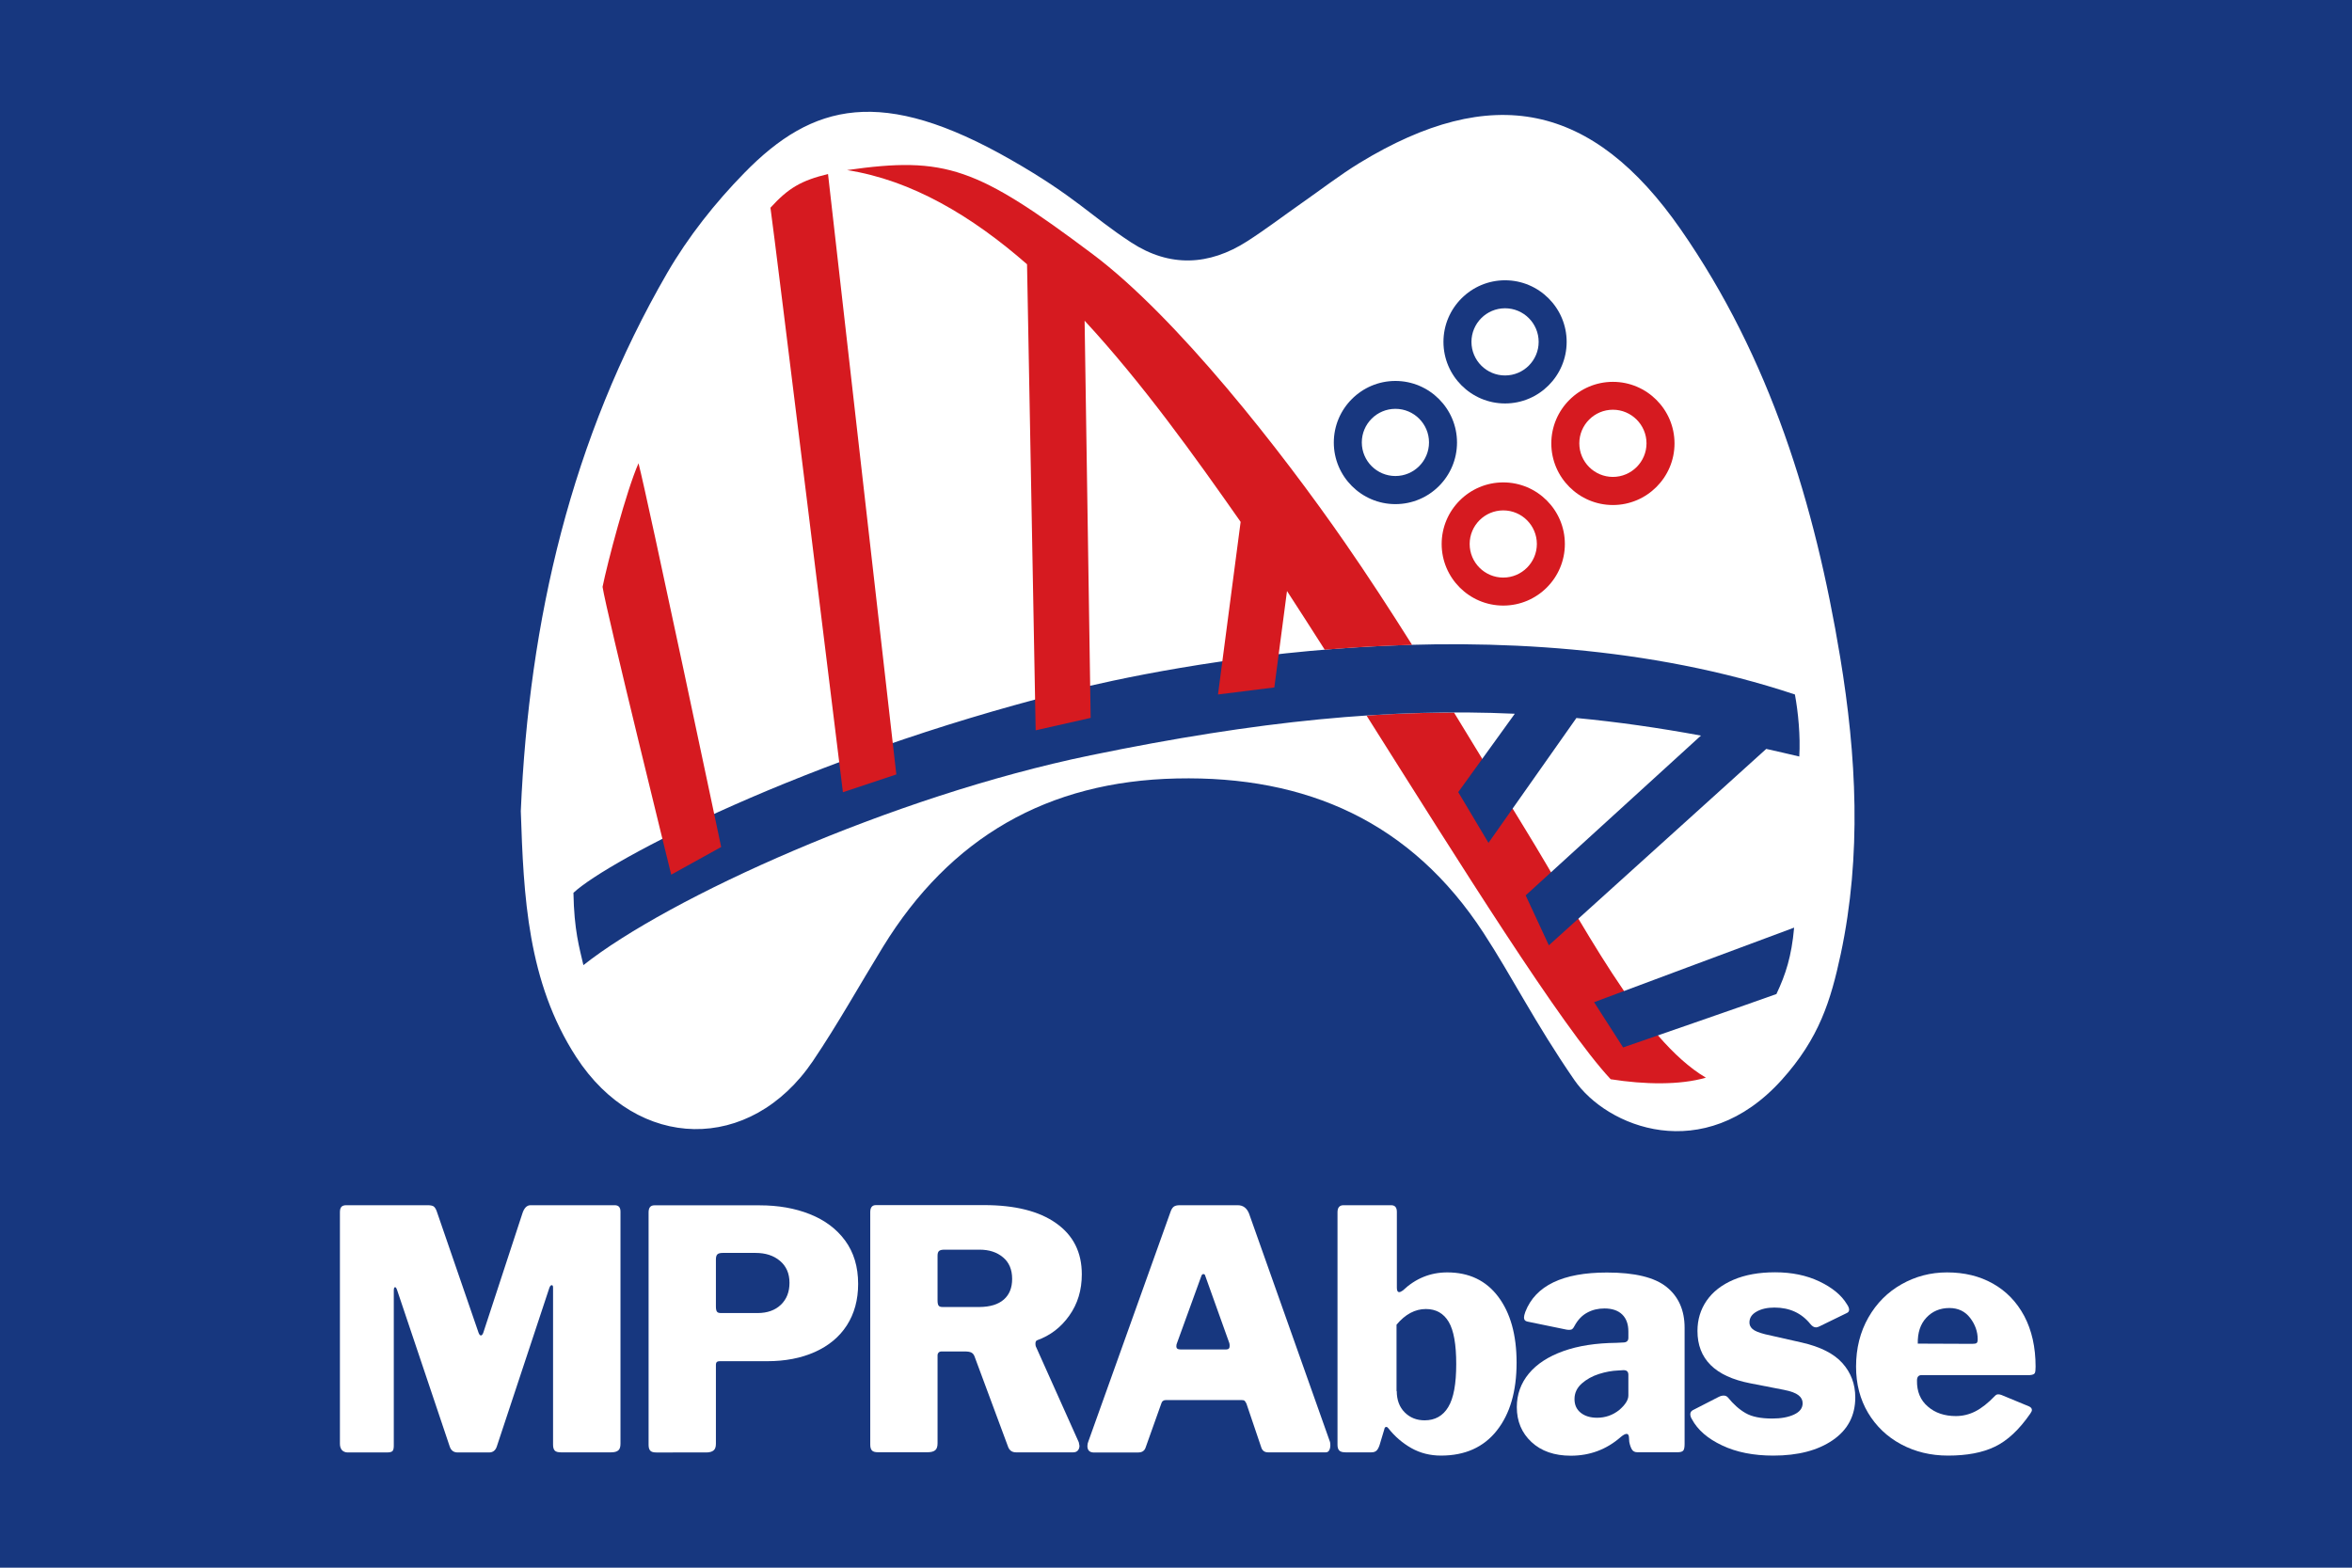 <?xml version="1.0" encoding="utf-8"?>
<!-- Generator: Adobe Illustrator 28.1.0, SVG Export Plug-In . SVG Version: 6.00 Build 0)  -->
<svg version="1.1" id="Layer_1" xmlns="http://www.w3.org/2000/svg" xmlns:xlink="http://www.w3.org/1999/xlink" x="0px" y="0px"
	 viewBox="0 0 210 140" style="enable-background:new 0 0 210 140;" xml:space="preserve">
<style type="text/css">
	.st0{fill:#17377F;}
	.st1{fill:#FFFFFF;}
	.st2{fill:#D61A20;}
	.st3{fill:#18377F;}
</style>
<rect x="0" class="st0" width="210" height="140"/>
<g>
	<path class="st1" d="M30.53,129.5c-0.12-0.14-0.18-0.33-0.18-0.57v-20.67c0-0.22,0.04-0.38,0.13-0.48c0.09-0.1,0.23-0.15,0.43-0.15
		h7.29c0.24,0,0.41,0.04,0.51,0.1c0.1,0.07,0.19,0.2,0.27,0.4l3.75,10.89c0.06,0.16,0.13,0.24,0.21,0.24c0.08,0,0.15-0.08,0.21-0.24
		l3.48-10.62c0.16-0.52,0.41-0.77,0.74-0.77h7.52c0.34,0,0.51,0.19,0.51,0.57v20.73c0,0.28-0.06,0.48-0.19,0.59
		c-0.13,0.12-0.35,0.18-0.67,0.18H50.1c-0.28,0-0.47-0.05-0.57-0.16c-0.1-0.11-0.15-0.28-0.15-0.52v-14.04
		c0-0.14-0.04-0.21-0.12-0.21c-0.08,0-0.15,0.08-0.21,0.24l-4.7,14.19c-0.12,0.34-0.35,0.51-0.68,0.51h-2.8
		c-0.36,0-0.59-0.17-0.71-0.51l-4.7-13.98c-0.06-0.18-0.12-0.27-0.18-0.27c-0.08,0-0.12,0.1-0.12,0.3v13.86
		c0,0.24-0.04,0.4-0.12,0.48c-0.08,0.08-0.25,0.12-0.51,0.12h-3.51C30.82,129.7,30.65,129.63,30.53,129.5z"/>
	<path class="st1" d="M75.61,118.36c-0.67,1.04-1.63,1.83-2.86,2.38c-1.23,0.55-2.65,0.82-4.25,0.82h-4.25
		c-0.22,0-0.33,0.1-0.33,0.3v7.08c0,0.28-0.07,0.48-0.21,0.59c-0.14,0.12-0.37,0.18-0.68,0.18H58.6c-0.26,0-0.44-0.05-0.54-0.16
		c-0.1-0.11-0.15-0.28-0.15-0.52v-20.76c0-0.42,0.17-0.63,0.51-0.63h9.4c1.67,0,3.16,0.26,4.49,0.79c1.33,0.53,2.38,1.31,3.15,2.36
		c0.77,1.05,1.16,2.34,1.16,3.87C76.62,116.08,76.28,117.32,75.61,118.36z M69.64,112.6c-0.57-0.48-1.29-0.71-2.19-0.71h-2.91
		c-0.24,0-0.4,0.04-0.49,0.13c-0.09,0.09-0.13,0.24-0.13,0.46v4.19c0,0.22,0.03,0.37,0.09,0.46c0.06,0.09,0.18,0.13,0.36,0.13h3.27
		c0.87,0,1.57-0.25,2.08-0.74c0.52-0.5,0.77-1.15,0.77-1.96C70.49,113.73,70.21,113.08,69.64,112.6z"/>
	<path class="st1" d="M96.38,129.11c0,0.18-0.05,0.32-0.15,0.43c-0.1,0.11-0.24,0.16-0.42,0.16h-5.09c-0.38,0-0.62-0.19-0.74-0.57
		l-2.97-8c-0.06-0.16-0.15-0.27-0.28-0.34c-0.13-0.07-0.33-0.1-0.61-0.1h-2.05c-0.12,0-0.21,0.04-0.27,0.1
		c-0.06,0.07-0.09,0.14-0.09,0.22v7.88c0,0.3-0.07,0.51-0.21,0.62c-0.14,0.12-0.37,0.18-0.68,0.18h-4.43
		c-0.26,0-0.44-0.05-0.54-0.16c-0.1-0.11-0.15-0.28-0.15-0.52v-20.76c0-0.42,0.17-0.63,0.51-0.63h9.64c2.78,0,4.93,0.54,6.45,1.62
		c1.53,1.08,2.29,2.6,2.29,4.56c0,1.41-0.37,2.64-1.12,3.69c-0.74,1.05-1.7,1.78-2.87,2.2c-0.1,0.04-0.15,0.14-0.15,0.3
		c0,0.1,0.01,0.18,0.03,0.24l3.84,8.57C96.36,128.97,96.38,129.07,96.38,129.11z M89.63,116.05c0.5-0.44,0.74-1.05,0.74-1.84
		c0-0.83-0.27-1.48-0.82-1.93c-0.55-0.46-1.24-0.68-2.1-0.68h-3.12c-0.24,0-0.4,0.04-0.49,0.12c-0.09,0.08-0.13,0.22-0.13,0.42v3.99
		c0,0.22,0.03,0.37,0.09,0.46c0.06,0.09,0.18,0.13,0.36,0.13h3.3C88.41,116.71,89.13,116.49,89.63,116.05z"/>
	<path class="st1" d="M97.22,129.55c-0.09-0.1-0.13-0.24-0.13-0.42c0-0.14,0.03-0.28,0.09-0.42l7.32-20.46
		c0.08-0.24,0.18-0.4,0.3-0.49c0.12-0.09,0.3-0.13,0.54-0.13h5.17c0.48,0,0.81,0.25,1.01,0.74l7.23,20.4
		c0.02,0.06,0.03,0.16,0.03,0.3c0,0.18-0.04,0.33-0.1,0.45c-0.07,0.12-0.17,0.18-0.31,0.18h-5.15c-0.32,0-0.53-0.16-0.62-0.48
		l-1.31-3.87c-0.06-0.12-0.11-0.2-0.16-0.25s-0.15-0.07-0.28-0.07h-6.75c-0.22,0-0.36,0.11-0.42,0.33l-1.4,3.93
		c-0.1,0.28-0.32,0.42-0.65,0.42H97.6C97.44,129.7,97.31,129.65,97.22,129.55z M109.49,120.51c0.2,0,0.3-0.1,0.3-0.3
		c0-0.12-0.01-0.21-0.03-0.27l-2.14-5.98c-0.02-0.12-0.08-0.18-0.18-0.18c-0.08,0-0.14,0.06-0.18,0.18l-2.17,5.98
		c-0.04,0.08-0.06,0.18-0.06,0.3c0,0.18,0.12,0.27,0.36,0.27H109.49z"/>
	<path class="st1" d="M120.16,129.7c-0.28,0-0.47-0.05-0.58-0.16c-0.11-0.11-0.16-0.28-0.16-0.52v-20.76c0-0.42,0.18-0.63,0.54-0.63
		h4.25c0.34,0,0.51,0.2,0.51,0.59v6.78c0,0.26,0.07,0.39,0.21,0.39c0.08,0,0.19-0.05,0.33-0.15c1.13-1.07,2.45-1.61,3.96-1.61
		c1.94,0,3.46,0.72,4.55,2.17c1.09,1.45,1.64,3.41,1.64,5.89c0,2.56-0.59,4.58-1.77,6.07c-1.18,1.49-2.84,2.23-4.98,2.23
		c-0.97,0-1.85-0.22-2.65-0.67c-0.79-0.45-1.48-1.04-2.05-1.77c-0.06-0.08-0.12-0.12-0.18-0.12c-0.1,0-0.16,0.07-0.18,0.21
		l-0.42,1.4c-0.08,0.24-0.17,0.41-0.28,0.51c-0.11,0.1-0.26,0.15-0.46,0.15H120.16z M124.71,124.23c0,0.79,0.24,1.43,0.71,1.9
		c0.48,0.48,1.07,0.71,1.78,0.71c0.93,0,1.64-0.4,2.11-1.19c0.48-0.79,0.71-2.07,0.71-3.84c0-1.74-0.22-3-0.67-3.76
		c-0.45-0.76-1.13-1.15-2.04-1.15c-0.97,0-1.84,0.47-2.62,1.4V124.23z"/>
	<path class="st1" d="M140.25,130c-1.47,0-2.64-0.41-3.51-1.22c-0.87-0.81-1.31-1.85-1.31-3.12c0-1.13,0.36-2.13,1.07-2.99
		c0.71-0.86,1.74-1.53,3.08-2.01c1.34-0.48,2.92-0.72,4.74-0.74l0.59-0.03c0.32,0,0.48-0.14,0.48-0.42v-0.56
		c0-0.65-0.18-1.16-0.55-1.52c-0.37-0.36-0.9-0.54-1.59-0.54c-0.56,0-1.07,0.12-1.53,0.37c-0.47,0.25-0.85,0.65-1.15,1.21
		c-0.06,0.12-0.12,0.2-0.18,0.25c-0.06,0.05-0.15,0.08-0.27,0.08c-0.12,0-0.22-0.01-0.3-0.03l-3.45-0.71
		c-0.2-0.04-0.3-0.16-0.3-0.36c0-0.12,0.04-0.29,0.12-0.51c0.91-2.34,3.34-3.51,7.29-3.51c2.48,0,4.25,0.43,5.32,1.29
		c1.07,0.86,1.61,2.08,1.61,3.64v10.38c0,0.3-0.04,0.5-0.12,0.59c-0.08,0.1-0.25,0.15-0.5,0.15h-3.6c-0.22,0-0.38-0.08-0.48-0.24
		c-0.1-0.16-0.18-0.39-0.24-0.68l-0.03-0.45c-0.02-0.18-0.09-0.27-0.21-0.27c-0.12,0-0.29,0.09-0.51,0.27
		C143.44,129.45,141.94,130,140.25,130z M145.3,122.48c-0.07-0.08-0.18-0.12-0.34-0.12l-0.48,0.03c-0.54,0.02-1.11,0.12-1.71,0.31
		c-0.6,0.19-1.12,0.48-1.55,0.86c-0.43,0.39-0.64,0.85-0.64,1.38c0,0.52,0.18,0.92,0.55,1.22c0.37,0.3,0.86,0.45,1.47,0.45
		c0.73,0,1.39-0.23,1.96-0.68c0.56-0.48,0.83-0.91,0.83-1.31v-1.76C145.4,122.68,145.37,122.56,145.3,122.48z"/>
	<path class="st1" d="M158.43,116.77c-0.63,0-1.17,0.12-1.59,0.36c-0.43,0.24-0.64,0.56-0.64,0.98c0,0.22,0.09,0.41,0.28,0.58
		c0.19,0.17,0.56,0.32,1.11,0.46l3.27,0.74c1.67,0.38,2.88,0.99,3.64,1.84c0.76,0.85,1.15,1.87,1.15,3.06c0,1.63-0.67,2.9-2.01,3.82
		c-1.34,0.92-3.11,1.38-5.31,1.38c-1.76,0-3.29-0.3-4.57-0.91c-1.28-0.6-2.18-1.38-2.69-2.33c-0.1-0.16-0.15-0.31-0.15-0.45
		c0-0.16,0.07-0.28,0.21-0.36l2.32-1.19c0.16-0.08,0.31-0.12,0.45-0.12c0.16,0,0.29,0.06,0.39,0.18c0.48,0.59,1,1.06,1.56,1.38
		c0.56,0.33,1.36,0.49,2.39,0.49c0.79,0,1.44-0.12,1.95-0.36c0.51-0.24,0.76-0.57,0.76-1.01c0-0.28-0.12-0.52-0.37-0.71
		c-0.25-0.2-0.68-0.36-1.29-0.48l-3.03-0.59c-3.13-0.61-4.7-2.17-4.7-4.67c0-1.01,0.27-1.91,0.82-2.71
		c0.55-0.79,1.34-1.41,2.39-1.86c1.05-0.45,2.29-0.67,3.72-0.67c1.49,0,2.81,0.27,3.96,0.82c1.15,0.55,1.96,1.22,2.44,2.01
		c0.14,0.2,0.21,0.37,0.21,0.51c0,0.14-0.07,0.24-0.21,0.3l-2.44,1.19c-0.12,0.06-0.22,0.09-0.3,0.09c-0.18,0-0.35-0.1-0.51-0.3
		C160.85,117.26,159.78,116.77,158.43,116.77z"/>
	<path class="st1" d="M172.13,125.61c0.65,0.57,1.49,0.85,2.5,0.85c0.61,0,1.19-0.14,1.74-0.42c0.55-0.28,1.14-0.74,1.77-1.4
		c0.08-0.08,0.17-0.12,0.27-0.12c0.1,0,0.2,0.02,0.3,0.06l2.44,1.01c0.18,0.08,0.27,0.19,0.27,0.33c0,0.08-0.05,0.19-0.15,0.33
		c-0.99,1.43-2.04,2.41-3.15,2.94c-1.11,0.54-2.51,0.8-4.19,0.8c-1.55,0-2.94-0.34-4.19-1.01c-1.25-0.67-2.23-1.61-2.95-2.81
		c-0.71-1.2-1.07-2.57-1.07-4.12c0-1.65,0.37-3.11,1.1-4.39c0.73-1.28,1.72-2.27,2.96-2.97c1.24-0.7,2.59-1.06,4.06-1.06
		c1.55,0,2.91,0.33,4.1,1c1.19,0.67,2.12,1.63,2.8,2.9c0.67,1.27,1.01,2.78,1.01,4.52c0,0.28-0.02,0.47-0.07,0.57
		c-0.05,0.1-0.19,0.16-0.43,0.18h-9.67c-0.28,0-0.42,0.16-0.42,0.48C171.14,124.27,171.47,125.05,172.13,125.61z M176.08,120.01
		c0.2,0,0.33-0.02,0.4-0.07c0.07-0.05,0.1-0.16,0.1-0.34c0-0.67-0.22-1.31-0.67-1.9c-0.45-0.59-1.07-0.89-1.86-0.89
		c-0.83,0-1.52,0.29-2.05,0.86c-0.54,0.57-0.79,1.35-0.77,2.32L176.08,120.01z"/>
</g>
<path class="st1" d="M46.5,72.43c0.25,7.58,0.59,15.25,4.95,21.97c5.47,8.43,15.55,8.61,21.14,0.34c2.22-3.29,4.16-6.78,6.24-10.17
	c6.01-9.79,14.7-14.8,26.24-15.05c11.62-0.25,20.93,3.89,27.38,13.78c2.56,3.92,4.59,8.03,8.11,13.14c2.9,4.22,11.54,7.74,18.52,0
	c3.36-3.73,4.38-7.09,5.27-11.23c1.88-8.84,1.41-17.7-0.05-26.53c-2.26-13.65-6.25-26.7-14.24-38.2
	c-7.87-11.32-16.85-13.13-28.67-5.93c-1.78,1.09-3.44,2.38-5.16,3.58c-1.63,1.14-3.21,2.35-4.88,3.42
	c-3.4,2.18-6.91,2.34-10.34,0.11c-3.63-2.37-4.93-4.06-10.73-7.38c-11.53-6.6-17.7-5.11-23.83,1.17c-2.61,2.67-5,5.69-6.87,8.91
	C51,39.18,47.24,55.36,46.5,72.43z"/>
<path class="st2" d="M136.14,73.98c-1.97-3.2-4.1-6.73-6.32-10.35c-2.54,0.01-5.13,0.09-7.81,0.27
	c8.25,13.07,17.41,27.77,21.8,32.48c3.04,0.48,6.19,0.53,8.5-0.14C146.47,92.8,141.17,82.15,136.14,73.98z"/>
<path class="st0" d="M160.65,67.56c0.11-1.83-0.1-3.98-0.39-5.54c-26.02-8.67-56.15-2.51-65.18-0.24
	C71.77,67.66,54.3,76.84,51.2,79.73c0.06,3.36,0.53,4.89,0.89,6.46c7.56-5.99,27.46-15.06,45.29-18.74
	c14.99-3.09,26.73-4.22,37.87-3.71l-5.05,7l2.7,4.53l7.85-11.15c3.69,0.35,7.37,0.88,11.12,1.57l-15.65,14.27l2.07,4.46l19.41-17.54
	C158.67,67.1,159.66,67.32,160.65,67.56z"/>
<path class="st0" d="M160.19,82.84c-1.48,0.54-17.86,6.66-17.86,6.66l2.59,4.04c0,0,12.24-4.23,13.69-4.77
	C159.44,87.01,159.96,85.41,160.19,82.84z"/>
<path class="st2" d="M53.8,52.41c0.32,2.14,6.13,25.7,6.13,25.7l4.46-2.47c0,0-6.55-31.07-7.38-34.27
	C55.93,43.81,54.22,50.32,53.8,52.41z"/>
<path class="st2" d="M68.79,18.55c0.32,2.14,6.47,52.2,6.47,52.2l4.77-1.59c0,0-5.75-50.45-6.1-53.62
	C71.55,16.12,70.4,16.78,68.79,18.55z"/>
<path class="st2" d="M126.08,57.59c-1.98-3.14-4-6.25-6.02-9.16c-5.59-8.07-14.97-20.09-22.51-25.74
	c-10.36-7.77-13.12-8.75-21.92-7.5c5.77,0.9,11.13,4.09,16.07,8.41l0.77,41.62l4.91-1.11l-0.54-35.47
	c5.18,5.6,9.83,12.11,13.9,17.92c0.01,0.02,0.02,0.03,0.03,0.05l-2.02,15.41l5.03-0.63l1.13-8.61c1.07,1.65,2.2,3.4,3.37,5.24
	C120.79,57.81,123.39,57.66,126.08,57.59z"/>
<path class="st3" d="M134.38,36.03c-3.03,0-5.5-2.47-5.5-5.5c0-3.03,2.47-5.5,5.5-5.5s5.5,2.47,5.5,5.5
	C139.88,33.56,137.41,36.03,134.38,36.03z M134.38,27.53c-1.66,0-3,1.35-3,3c0,1.66,1.35,3,3,3c1.66,0,3-1.35,3-3
	C137.38,28.88,136.04,27.53,134.38,27.53z"/>
<path class="st3" d="M124.59,45.02c-3.03,0-5.5-2.47-5.5-5.5c0-3.03,2.47-5.5,5.5-5.5s5.5,2.47,5.5,5.5
	C130.09,42.55,127.63,45.02,124.59,45.02z M124.59,36.51c-1.66,0-3,1.35-3,3c0,1.66,1.35,3,3,3c1.66,0,3-1.35,3-3
	C127.59,37.86,126.25,36.51,124.59,36.51z"/>
<path class="st2" d="M134.22,54.08c-3.03,0-5.5-2.47-5.5-5.5c0-3.03,2.47-5.5,5.5-5.5s5.5,2.47,5.5,5.5
	C139.72,51.62,137.25,54.08,134.22,54.08z M134.22,45.58c-1.66,0-3,1.35-3,3c0,1.66,1.35,3,3,3s3-1.35,3-3
	C137.22,46.93,135.88,45.58,134.22,45.58z"/>
<path class="st2" d="M144.01,45.1c-3.03,0-5.5-2.47-5.5-5.5c0-3.03,2.47-5.5,5.5-5.5s5.5,2.47,5.5,5.5
	C149.51,42.63,147.04,45.1,144.01,45.1z M144.01,36.59c-1.66,0-3,1.35-3,3c0,1.66,1.35,3,3,3s3-1.35,3-3
	C147.01,37.94,145.66,36.59,144.01,36.59z"/>
</svg>
